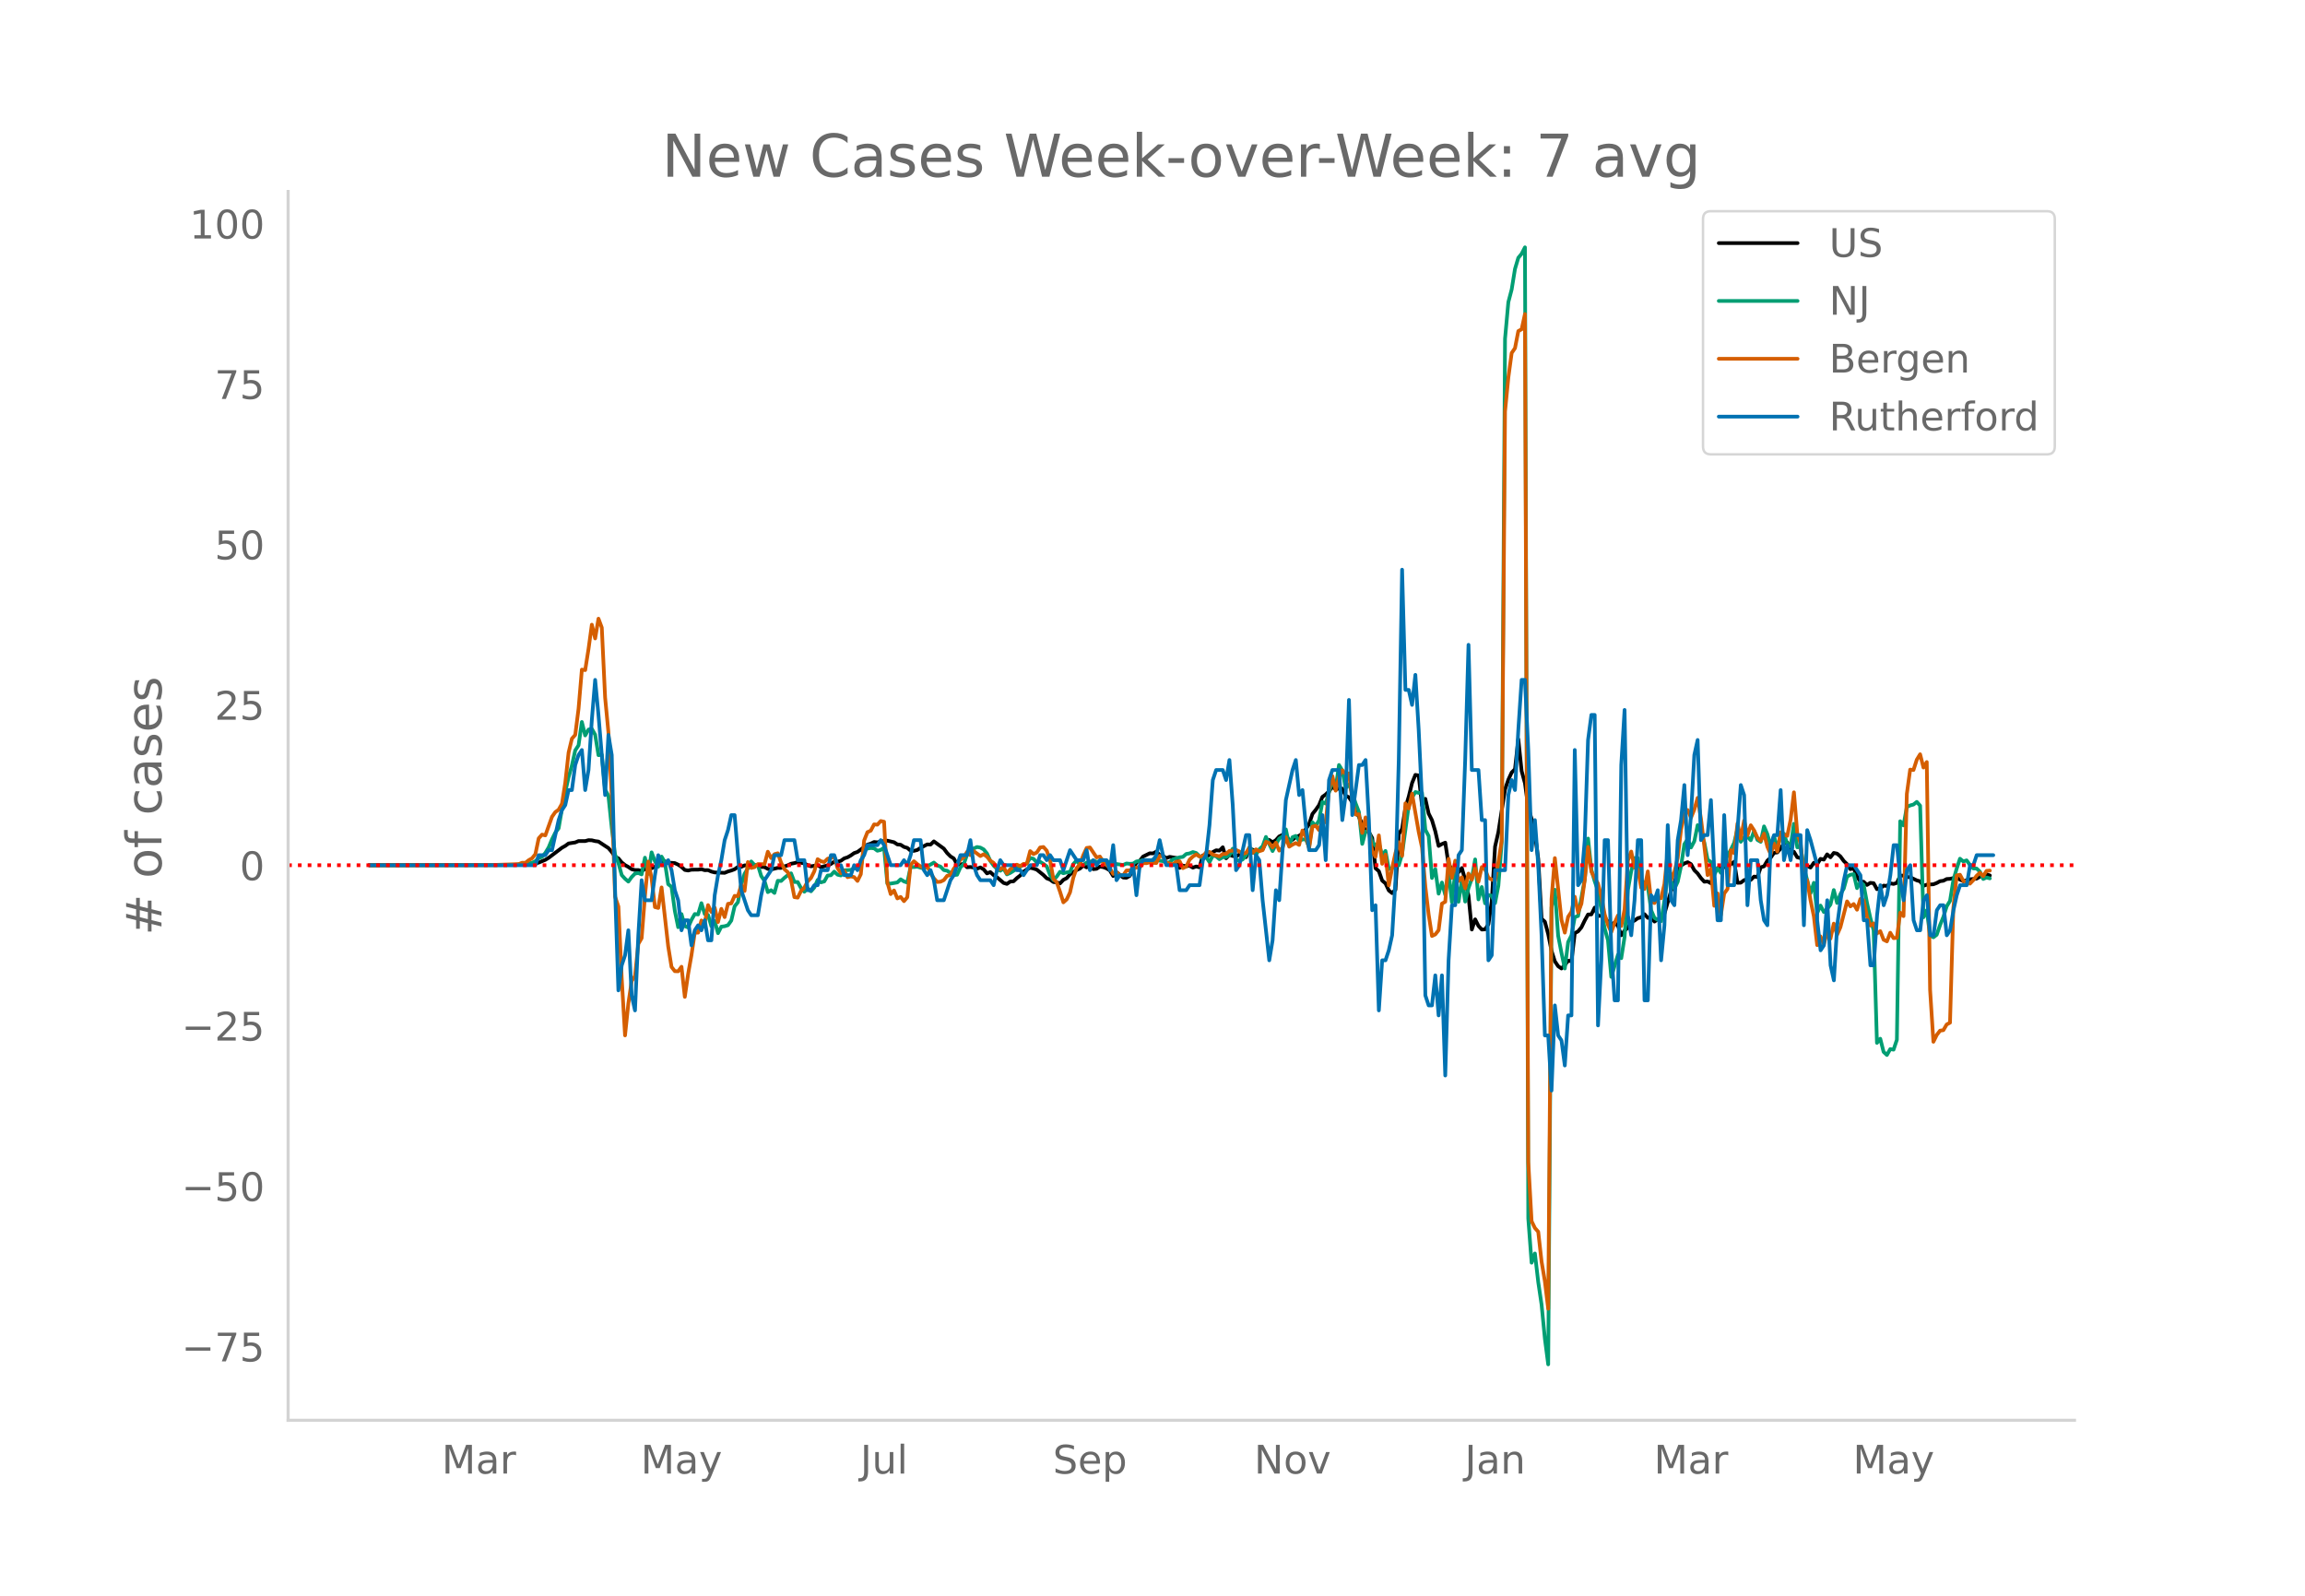 <svg height="864" viewBox="0 0 936 648" width="1248" xmlns="http://www.w3.org/2000/svg" xmlns:xlink="http://www.w3.org/1999/xlink"><defs><style>*{stroke-linecap:butt;stroke-linejoin:round}</style></defs><g id="figure_1"><path d="M0 648h936V0H0z" style="fill:#fff" id="patch_1"/><g id="axes_1"><path d="M117 576.72h725.4V77.76H117z" style="fill:none" id="patch_2"/><path clip-path="url(#p61767ccffe)" d="m149.973 351.329 57.989-.114 6.742-.24 1.349-.1 1.349-.226 1.348-.374 2.697-1.12 1.349-.823 5.394-4.087 1.349-.754 1.348-.987 2.698-.414 1.348-.571 2.697.015 1.349-.372 1.348.059 1.349.326 1.349.18 2.697 1.775 1.348.878 1.349 1.569 1.348 1.974 1.35.632 1.348 1.655 1.348 1.075 1.349.757 1.348.915 1.349.354 1.349-.007 1.348.379 1.349-.769 1.348-.28 1.349-.066 1.348-.595 1.349-.816 1.349-1.059 1.348-.364 1.349.66 1.348-.035 1.349.122 1.348.633 1.349.908 1.349 1.24 1.348.227 1.349-.336 2.697-.017 1.349-.174 1.348.402 1.349-.037 1.348.593 1.349.352 4.046.161 1.348-.557 1.349-.385 1.348-.513 1.349-.97 1.348-.009 1.349-.6 1.349-.032 2.697.137 1.348-.263 1.349.786 1.348.086 1.35.71 1.348.225 2.697-.647 1.348.047 1.349-.627 1.349-.45 1.348-.632 1.349-.264 1.348-.387 2.697.525 1.349.736 1.349.44 2.697-.465 1.348.837 1.349-.42 1.348-.287 1.349-.635 1.349-.915 1.348.007 1.349-.371 1.348-.97 1.349-.44 1.349-.764 1.348-.957 1.349-.464 4.045-2.964 1.349-.407 1.349-.667 1.348.15 1.349-.358 2.697-.331 2.697.638 1.349.893 1.348.137 1.349.866 1.348.398 1.349 1.14 1.348.063 1.35-.341 1.348-.883 2.697-1.39 1.348.068 1.349-1.3 4.046 2.94 1.348 1.807 1.349 1.343 1.348.85 1.349 2.435 1.349.011 1.348-.294 1.349 1.42 1.348-.11 1.349.208 1.348.494 1.349-.524 1.349.798 1.348 1.619 1.349-.526 1.348 1.247 1.349.84 2.697 2.322 1.349.396 1.348-.948 1.349-.126 1.348-1.29 1.349-1.064 1.349-1.544 1.348-.905 1.349-.71 1.348.33 1.349.458 2.697 2.185 1.349 1.34 1.348.52 1.349.994 1.348.139 1.349.392 1.348-1.42 1.35-.69 1.348-1.539 2.697-1.769 1.348-.6 1.349-1.237 1.349.771 1.348-1.011 1.349 1.722 1.348-.137 1.349-.908 1.348.22 1.349.514 1.349.84 1.348 2.264 1.349-1.56 2.697 2.176 1.348.09 1.349-.768 1.349-2.613 1.348-2.879 1.349-.572 1.348-1.768 2.698-1.328 1.348.038 1.349-.72 1.348 1.373 1.349.414 1.348.835 1.349-.497 2.697.442 1.349 4.043 1.348-.922 1.349.201 1.348-.15 1.349.76 1.349-.476 1.348.36 1.349-4.836 1.348.81 1.349-1.186 1.348-.992 1.35-.724 1.348.138 1.348-1.356 1.349 4.474 1.348-1.403 1.349.468 1.349.113 1.348-.694 1.349.312 1.348.751 1.349-3.608 1.348.604 1.349.278 1.349-.091 1.348-.378 1.349-2.802 1.348-.99 1.349.933 1.348-.861 1.349-1.504 1.349-.653 1.348.03 1.349 2.29 1.348-.3 1.349-1.156 1.349-.48 1.348-.97 1.349-1.718 1.348-2.085 1.349-4.093 1.348-1.672 1.349-1.933 1.349-3.324 1.348-.976 1.349-1.32 1.348-1.782 1.349.978 1.348-.29 1.349.036 1.349 2.885 1.348.614 1.349 2.09 1.348 3.549 1.349 2.29 1.348 2.962 1.35 2.602 1.348.655 1.348 2.39 1.349 12.306 1.348 1.167 1.349 3.816 1.349 1.147 1.348 2.865 1.349 1.092 1.348-1.392 1.349-22.622 1.348-2.077 1.349-8.535 1.349-4.559 1.348-5.533 1.349-3.29 1.348.234 1.349 12.176 1.348-2.694 1.349 5.99 1.349 2.678 1.348 4.531 1.349 5.926 1.348-.768 1.349-.57 1.349 8.903 2.697 3.583 1.348-.419 1.349-1.751 1.348 4.826 1.349 6.429 1.349 13.71 1.348-4.13 1.349 2.673 1.348 1.472 1.349-.083 1.348-2.092 1.349-9.259 1.349-22.289 1.348-5.856 2.697-17.363 1.349-3.918 1.348-2.928 1.35-1.346 1.348-12.141 1.348 12.92 1.349 4.938 1.348 10.017 1.349 4.442 1.349 6.063 1.348 10.224 1.349 24.282 1.348 1.197 1.349 5.052 1.348 6.767 1.349 4.27 1.349 1.994 1.348.929 1.349-1.415 1.348-1.76 1.349.242 1.348-11.41 1.349-.744 1.349-1.624 1.348-2.78 1.349-2.44 1.348-.04 1.349-2.765 1.349 3.416 1.348-.1 1.349.665 1.348 1.796 1.349.97 1.348-.588 1.349 1.201 1.349 3.875 1.348-1.878 1.349-1.17 1.348-2.31 1.349-.617 1.348-.971 1.349-.347 1.349-1.26 1.348 1.474 1.349-.052 1.348 1.577 1.349-.939 1.348-.603 1.35-1.689 2.696-9.205 1.349-3.27 1.348-4.53 1.349-2.487 1.349-.897 1.348-.49 1.349.788 1.348 2.454 1.349 1.318 1.348 1.888 1.349 1.47 1.349-.106 1.348.74 1.349-4.6 1.348-1.422 1.349.097 1.348-.642 1.349-1.264 1.349.1 1.348-.984 1.349 8.525 1.348-.045 1.349-1.039 1.349-.335 1.348.231 1.349-1.344 1.348.188 1.349-3.957 1.348-.402 1.349-2.3 1.349-1.203 1.348-1.973 1.349-.161 1.348-1.6 1.349-2.095 1.348-.373 1.349 3.742 1.349.063 1.348 2.243 1.349.325 1.348 2.042 1.349 1.151 1.348.653 1.35-1.942 1.348.547 1.348-2.142 1.349.313 1.348-2.138 1.349 1.197 1.349-1.774 1.348.281 1.349 1.142 1.348 1.838 1.349 1.309 1.348 2.014 1.349-.347 1.349 3.332 1.348 2.063 1.349.078 1.348 1.287 1.349-.846 1.348.136 1.349 2.425 1.349-.293 1.348-1.15 1.349.127 1.348-1.061 1.349.256 1.349-.432 1.348-2.914 1.349-.057 1.348.534 1.349.145 2.697 1.278 1.349.371 1.348 1.829 1.349-.456 2.697-.167 1.348-.516 1.349-.735 1.349-.18 1.348-.698 1.349-.084 1.348-.289 1.349-.055 2.697 1.312 2.697-.772 2.697-.271 1.349-.783 2.697-.983 1.349.472h0" style="fill:none;stroke:#000;stroke-linecap:round;stroke-width:1.5" id="line2d_1"/><path clip-path="url(#p61767ccffe)" d="m149.973 351.328 59.337-.105 4.046-.255 2.697-.637 1.349-.604 1.348-1.244 1.349-.507 1.348-1.635 1.349-2.238 1.349-3.264 1.348-2.728 1.349-1.748 1.348-7.811 1.349-6.907 1.348-6.05 1.349-4.732 1.349-6.152 1.348-2.054 1.349-9.487 1.348 5.469 1.349-2.38 1.348-.298 1.349 2.367 1.349 8.319 1.348-.155 1.349 14.123 1.348 2.54 1.349 12.99 1.348 10.88 1.35 3.356 1.348 4.97 1.348 1.475 1.349 1.161 1.348-1.852 1.349-1.396 1.349-.234 1.348.57 1.349-6.798 1.348 6.592 1.349-8.746 1.348 3.604 1.349 2.23 1.349-4.124 1.348 2.297 1.349 8.909 1.348 1.064 1.349 9.815 1.348 6.592 1.349-5.339 1.349 4.92 1.348.511 1.349-3.06 1.348-2.384 1.349.172 1.349-4.58 1.348 4.4 1.349.402 1.348 4.577 1.349-2.15 1.348 4.953 1.349-2.644 1.349-.176 1.348-.423 1.349-1.882 1.348-5.775 1.349-1.693 1.348-7.132 1.349-4.396 1.349-2.222 1.348-2.782 1.349 1.475 1.348-.03 1.349 4.439 1.348 2.003 1.35 4.572 1.348-.776 1.348 1.107 1.349-4.937 1.348.076 1.349-1.266 1.349-1.077 1.348-.758 1.349 3.516 1.348.02 1.349 2.456 1.348 1.48 1.349-1.362 1.349 1.186 1.348-1.543 1.349-3.071 1.348.984 1.349-.381 1.348-2.393 1.349-.121 1.349-1.476 1.348 1.258 1.349.31 1.348-2.091 2.698-.168 1.348-.679 1.349.117 1.348-.645 1.349-7.627 1.348.176 1.349-.226 1.349.13 1.348.98 1.349-.335 1.348-.93 1.349 14.592 1.348.004 2.698-.461 1.348-1.266 1.349.855 1.348.47 1.349-6.408 1.348.109 1.35-.16 2.696.814 1.349-1.065 1.348-.616 1.349-.8 1.349 1.173 1.348.453 1.349 1.425 1.348.247 1.349.947 1.348.809 1.349-.113 1.349-3 1.348-1.334 1.349-3.796 2.697-2.527 1.348-.612 1.349.239 1.349.737 1.348 1.651 1.349 3.018 1.348 1.902 1.349 1.329 1.349.762 1.348-.871 1.349 2.355 1.348-.6 5.395-3.377 1.348-.47 1.349-2.262 1.348.373 1.349 1.483 1.348-.251 1.349.842 1.349 1.023 1.348 3.511 1.349 2.054 1.348-1.43 1.349-1.952 1.348.59 1.35-.351 1.348-.197 1.348-3.198 1.349-1.458 1.348 1.806 1.349-.033 1.349-.885 1.348-.238 1.349-.65 1.348.57 1.349-.096 1.348-.654 4.046 1.446 4.046.595 1.348-.62 1.349.142 1.349-.08 1.348-.888 1.349-.168 1.348-.415 1.349.05 1.349.47 1.348-.712 1.349-.235 1.348.708 1.349.18 1.348.629 1.349-.201 1.349-1.161 2.697-.83 1.348-.167 1.349-1.182 1.348-.23 1.349-.55 1.349.386 1.348 1.328 1.349.901 1.348-.599 1.349 2.091 1.348-2.657 1.35.281 1.348 1.173 1.348-.825 1.349-.025 1.348-.78 1.349-2.636 1.349 4.237 1.348.754 1.349-.64 1.348-1.673 1.349-3.206 2.697 2.925 1.349-2.17 1.348-1.216 1.349-3.792 2.697 5.737 1.348-2.762 1.349-2.3 1.349-.826 1.348-2.917 1.349 6.374 1.348-3.185 1.349-.536 1.349 2.02 1.348-.558 1.349-.1 1.348 3.126 1.349-9.995 1.348 1.442 1.349-2.255 1.349-7.442 1.348.632 2.697-9.09 1.349 2.884 1.348-9.45 1.349 2.217 1.349 7.14 1.348-1.537 1.349 3.52 1.348 4.22 1.349 3.5 1.348 12.97 1.35-5.034h1.348l1.348 4.124 1.349 1.672 1.348-1.006 1.349 4.958 1.349-1.848 1.348 7.346 1.349-.343 1.348-1.002 1.349-.122 1.348-4.605 2.698-19.734 1.348-3.202 1.349-2.259 1.348.352 1.349-.029 1.348 15.007 1.349 2.54 1.349 17.043 1.348-3.612 1.349 9.974 1.348-4.518 1.349 4.995 1.349-9.466 1.348 12.425 1.349-12.14 1.348 11.993 1.349-8.997 1.348 8.926 1.349-5.507 1.349-3.847 1.348-7.782 1.349 16.243 1.348-5.028 1.349 6.633 1.348-3.356 1.349.239 1.349 3.03 1.348-7.142 1.349-17.621 1.348-204.401 1.349-14.89 1.348-5.133 1.35-8.344 1.348-4.522 1.348-1.626 1.349-2.623 1.348 394.356 1.349 17.957 1.349-3.738 1.348 11.608 1.349 9.12 1.348 13.879 1.349 10.418 1.348-185.526 1.349-7.204 1.349 18.712 1.348 6.944 1.349 6.323 1.348-10.732 1.349-2.707 1.348-7.434 1.349-.453 2.697-14.885 1.349-16.558 1.348 12.669 1.349 4.693 1.349 3.847 2.697 15.275 1.348 4.84 1.349 14.852 2.697-8.96 1.349 1.367 1.348-8.604 1.349-19.1 1.348-7.645 1.349-5.288 1.348-.046 1.349 9.253 1.349.679 1.348 1.554 1.349 9.723 1.348 3.13 1.349.796 1.348.529 1.35-8.495 1.348-9.953 1.348 2.225 1.349 3.06 1.348-2.846 1.349-6.324 1.349-8.951 1.348-2.079 1.349 3.441 1.348-2.54 1.349-6.554 1.348 2.854 1.349 4.166 1.349 6.998 1.348.96 1.349 5.334 1.348-2.958 1.349 2.05 1.348-4.204 1.349-2.888 1.349-2.338 1.348-2.766 1.349-5.657 1.348 5.221 1.349-1.898 1.349-.155 1.348 1.433 1.349-3.759 1.348 3.612 1.349.78 1.348-6.265 1.349 3.155 1.349 4.97 1.348-4.32 1.349 5.385 1.348-5.611 1.349-.591 1.348 4.258 1.349.888 1.349-9.186 1.348 9.542 1.349-.092 1.348 8.26 2.697 10.439 1.35-4.195 1.348 12.32 1.348-3.075 1.349 2.619 1.348-1.216 1.349-1.822 1.349-5.88 1.348 5.243 1.349-3.613 1.348-2.196 1.349-4.899 1.348-.737 1.349-.26 1.349 5.687 1.348-2.473 1.349 1.148 1.348 7.271 1.349 6.127 1.348 5.1 1.349 45.658 1.349-1.677 1.348 5.348 1.349 1.249 1.348-2.39 1.349.231 1.349-4.018 1.348-88.742 1.349 1.697 1.348-7.468 1.349-.65 1.348-.364 1.349-1.069 1.349 1.521 1.348 45.34 1.349-2.838 1.348 10.314 1.349.645 1.348-1.03 1.349-3.92 1.349-3.306 1.348-4.304 1.349-2.208 1.348-8.386 1.349-4.685 1.348-4.077 1.35 1.106 1.348-.427 1.348 1.852 1.349 1.425 1.348.029 1.349 1.257 1.349 2.997 1.348-.608 1.349.365h0" style="fill:none;stroke:#009e73;stroke-linecap:round;stroke-width:1.5" id="line2d_2"/><path clip-path="url(#p61767ccffe)" d="m149.973 351.328 49.897-.08 10.789-.36 1.348-.558 1.349.04 1.348-1.078 1.349-.759 1.349-1.677 1.348-6.428 1.349-1.518 1.348.32 2.698-7.547 1.348-1.916 1.349-.959 1.348-2.435 1.349-8.505 1.348-12.258 1.349-5.67 1.349-1.518 1.348-10.62 1.349-15.892 1.348.2 1.349-8.545 1.348-9.903 1.349 5.59 1.349-8.025 1.348 3.633 1.349 28.39 1.348 14.134 1.349 25.954 1.348 40.767 1.35 4.033 1.348 29.108 1.348 23.199 1.349-12.977 1.348-9.104 1.349-2.036 1.349-13.017 1.348-2.356 1.349-17.21 1.348-13.894 1.349 6.907 1.348 11.58 1.349.36 1.349-8.346 2.697 23.957 1.348 8.345 1.349 1.717 1.348.04 1.349-1.837 1.349 12.219 1.348-9.304 1.349-7.626 1.348-9.144h1.349l1.349-4.951 1.348 1.038 1.349-7.267 1.348 2.795 1.349-1.757 1.348 5.83 1.349-5.35 1.349 3.353 1.348-5.39 1.349-.2 1.348-3.034 1.349.12 1.348-4.592 1.349 2.475 1.349-11.739 1.348 2.396 1.349-.32 1.348-1.237 2.697.04 1.35-5.071 1.348 2.595 1.348-1.597 1.349-.36 1.348 3.834 1.349 2.635 1.349 1.198 1.348 3.234 1.349 6.908 1.348.2 1.349-2.716 1.348-1.357 1.349-2.516 1.349-1.397 1.348-2.715 1.349-4.912 1.348.839 1.349.32 1.348-1.358 1.349-.32 1.349-.559 1.348 4.712 1.349 2.036 1.348-.998 1.349 2.635 1.349-.319 1.348.28 1.349 1.557 1.348-2.715 1.349-13.696 1.348-3.394 1.349-.599 1.349-2.555 1.348.12 1.349-1.478 1.348.28 1.349 24.676 1.348 4.711 1.349-1.477 1.349 3.234 1.348-.599 1.349 1.717 1.348-1.597 1.349-13.137 1.348-1.477 1.35 1.158 1.348.918 1.348.759 1.349-.879 1.348 2.955 1.349 1.997 1.349 1.517 1.348-.12 1.349-.639 1.348-1.757 1.349-.28 1.348-2.634 1.349-1.518 1.349-2.116 1.348-.958 1.349-2.236 1.348 1.357 1.349-1.637 2.697 1.997 1.349-.719 1.348.998 1.349 1.597 1.348.919 1.349 1.876 1.349.64 1.348-.88 1.349 2.636 1.348-1.717 2.697-1.837 1.349.56 1.349-.879 1.348-.08 1.349-5.11 1.348 1.197 1.349-.639 1.348-2.036 1.349-.2 1.349 1.518 1.348 3.913 1.349 7.586 1.348 1.318 1.349 3.873 1.348 4.272 1.35-1.198 1.348-2.835 1.348-6.029 1.349-3.833 1.348-1.597 1.349-3.674 1.349-2.914 1.348-.2 2.697 4.033 1.349-.36 1.348 2.196 2.698 2.516 1.348 2.356 1.349-.64 1.348 1.039 1.349.2 1.348-1.997 1.349-.08 2.697-1.158 1.349.04 1.348-1.836 1.349.08 1.349-.36 1.348.24 1.349.04 1.348-2.955 1.349.32 1.348 2.555 1.349.24 1.349.399 1.348-1.118 1.349-.16 1.348 2.795 1.349-.639 1.348-2.795 1.349-1.278 1.349-.838 1.348.838 1.349-.12 1.348-1.557 1.349-.2 1.348 1.079 2.698.758 1.348-.998 1.349-.04 1.348-1.198 1.349-.12 1.349-.279 1.348.639 1.349.918 1.348-.359 1.349-2.036 1.348 2.036 1.349-1.437 1.349.758 1.348-.439 1.349-3.394 1.348.52 1.349 1.796 1.348-1.957 1.349 3.235 1.349-1.158 1.348-4.313 1.349 3.873 1.348-.838 1.349-.639 1.349.759 1.348-5.87 1.349 2.516 1.348 4.671 1.349-8.744 1.348-.36 1.349 1.797 1.349-3.913 1.348.72 1.349-13.377 1.348-5.39 1.349 5.91 1.348-5.67 1.349-2.596 1.349 1.437 1.348-.2 1.349 10.741 1.348 5.99 1.349-.12 1.348 7.586 1.35-6.308 1.348 5.79 1.348 7.825 1.349 2.396 1.348-8.704 1.349 11.54 1.349-3.754 1.348 12.537 1.349-6.987 1.348-6.19 1.349-4.391 1.348 5.59 1.349-21.362 1.349 2.116 1.348-6.07 2.697 15.533 1.349 6.389 1.348 15.812 1.349 11.38 1.349 8.704 1.348-.64 1.349-1.716 1.348-10.78 1.349-.76 1.349-17.448 1.348 7.746 1.349-6.988 1.348 8.266 1.349-1.518 1.348 4.472 1.349-5.989 1.349 2.516 1.348-4.912 1.349 5.71 1.348-5.95 1.349.999 1.348 3.394 1.349.679 1.349.479 1.348-7.587 1.349-8.704 1.348-174.25 1.349-13.815 1.348-9.942 1.35-1.956 1.348-6.948 1.348-.719 1.349-6.189 1.348 344.266 1.349 24.117 1.349 2.755 1.348 1.518 1.349 12.098 1.348 7.986 1.349 11.18 1.348-166.344 1.349-16.65 2.697 25.115 1.349 5.151 1.348-6.428 1.349-2.037 1.348-6.109 1.349 6.389 1.349-3.554 1.348-9.663 1.349-13.416 1.348 10.062 1.349 2.596 1.349 2.196 1.348 5.15 1.349 7.387 1.348 4.273 1.349 2.955 1.348-3.794 1.349-2.994 1.349 4.312 1.348-6.748 1.349-19.885 1.348-3.633 1.349 6.508 1.348.839 1.349 7.347 1.349.519 1.348-7.147 1.349 12.178 1.348.679 1.349-2.157 1.348.2 1.35-5.79 1.348-13.096 1.348 11.46 1.349-3.195 1.348-5.75 1.349-11.5 1.349-6.028 1.348-1.917 1.349 3.114 1.348-3.314 1.349-4.751 1.348 8.465 1.349 10.98 1.349 11.939 1.348-2.556 1.349 15.014 1.348-5.031 1.349 8.784 1.348-8.744 1.349-1.837 1.349-15.812 1.348 1.278 1.349-12.059 1.348 6.11 1.349-7.308 1.349 6.07 1.348-4.153 1.349 2.076 1.348 2.955 1.349 1.318 1.348-2.955 1.349 5.31 1.349 3.075 1.348-4.352 1.349 3.234 1.348-7.826 1.349.998 1.348.48 1.349-6.589 1.349-11.1 1.348 16.61 1.349 4.113 1.348 13.616 1.349 1.437 1.348 8.106 1.35 6.468 1.348 11.7 1.348-3.554 1.349 3.154 1.348-4.832 1.349 2.596 1.349-6.11 1.348 4.553 1.349-3.115 2.697-10.461 1.348 2.036 1.349-.958 1.349 2.316 1.348-4.352 1.349.519 1.348 6.668 1.349 3.593 1.348-.878 1.349 4.073 1.349-.919 1.348 3.474 1.349.679 1.348-3.514 1.349 2.196 1.349-.12 1.348-10.221 1.349 1.397 1.348-49.631 1.349-9.863 1.348.16 1.349-4.193 1.349-2.196 1.348 5.39 1.349-2.235 1.348 92.515 1.349 21.082 1.348-2.755 1.349-1.757 1.349-.2 1.348-2.315 1.349-.719 1.348-46.477 1.349-13.336 1.348-.28 1.35 2.516 1.348.32 1.348.798 1.349-1.398 1.348-1.797 1.349-1.237 1.349 1.357 1.348-2.116 1.349-.12h0" style="fill:none;stroke:#d55e00;stroke-linecap:round;stroke-width:1.5" id="line2d_3"/><path clip-path="url(#p61767ccffe)" d="M149.973 351.328h67.429l1.348-4.067h2.697l1.349-2.034h1.349l2.697-12.202 1.348-4.067 1.349-2.034 1.348-6.1h1.349l1.349-10.169 1.348-4.067 1.349-2.034 1.348 16.27 1.349-8.135 1.348-20.336 1.349-16.27 1.349 14.236 2.697 32.538 1.348-24.404 1.349 8.135 1.348 54.908 1.35 40.673 1.348-10.168 1.348-4.067 1.349-10.169 1.348 26.438 1.349 6.1 1.349-30.504 1.348-22.37 1.349 8.135h2.697l1.348-10.169 1.349-8.134 1.349 4.067h1.348l1.349-2.034 1.348 4.068 1.349 8.134 1.348 4.068 1.349 12.201 1.349-4.067h1.348l1.349 10.168 1.348-6.1 1.349-2.034 1.349 2.033 1.348-4.067 1.349 8.135h1.348l1.349-18.303 1.348-8.135 1.349-6.1 1.349-8.135 1.348-4.067 1.349-6.101h1.348l1.349 16.269 1.348 14.235 2.698 8.135 1.348 2.033h2.697l1.349-8.134 1.348-6.101 2.698-4.067 1.348-6.101h2.697l1.349-6.101h4.046l1.348 8.134h2.697l1.349 12.202h1.349l1.348-2.033h1.349l1.348-6.101h2.697l1.349-6.101h1.349l1.348 4.067h1.349l1.348 4.067h2.698l1.348-4.067 1.349 2.034 1.348-4.068 1.349-2.033 1.348-4.067h4.046l1.349-2.034 1.348 2.034 2.697 8.134h4.046l1.349-2.034 1.348 2.034 1.349-4.067 1.348-6.101h2.698l1.348 12.202 1.349 2.033 1.348-2.033 1.349 4.067 1.349 8.135h2.697l2.697-8.135 1.348-2.034 2.698-8.134h2.697l1.348-6.101 1.349 10.168 1.348 4.067 1.349 2.034h4.046l1.348 2.034 1.349-6.101 1.349-4.068 1.348 2.034h4.046l1.348 2.034h1.349l1.349 2.033 2.697-4.067h2.697l1.348-4.067h1.349l1.349 2.033 1.348-2.033 1.349 2.033h2.697l1.348 4.068 2.698-8.135 2.697 4.067h2.697l1.349-4.067 1.348 8.135 1.349-4.068 1.348 2.034 1.349-2.034h2.697l1.349 4.068 1.348-10.168 1.349 14.235 1.348-2.034h4.046l1.349-4.067 1.348 12.202 1.349-12.202 1.348-2.034h4.046l1.349-2.033 1.348-6.101 1.349 6.1 1.348 4.068h4.046l1.349 10.168h2.697l1.348-2.033h4.046l1.349-10.169 1.348-2.033 1.349-12.202 1.348-18.303 1.35-4.067h2.696l1.349 4.067 1.348-8.134 1.349 18.302 1.349 26.438 1.348-2.034 2.697-12.202h1.349l1.348 22.37 1.349-14.235 1.349 2.033 1.348 16.27 2.697 24.403 1.349-8.134 1.348-20.337 1.349 4.068 2.697-40.673 2.697-12.202 1.349-4.067 1.349 14.235 1.348-2.034 1.349 14.236 1.348 10.168h2.697l1.349-2.033 1.349-12.202 1.348 18.302 1.349-32.538 1.348-4.067h2.697l1.349 20.336 1.349-10.168 1.348-38.639 1.349 46.774 2.697-20.337h1.348l1.35-2.033 1.348 24.403 1.348 36.606 1.349-2.034 1.348 42.707 1.349-20.337h1.349l1.348-4.067 1.349-6.101 1.348-22.37 1.349-48.807 1.348-77.279 1.349 48.808h1.349l1.348 6.1 1.349-12.201 1.348 22.37 1.349 28.47 1.348 79.313 1.349 4.067h1.349l1.348-12.202 1.349 16.27 1.348-16.27 1.349 40.673 1.349-46.774 1.348-22.37h1.349l1.348-20.336 1.349-2.034 1.348-36.605 1.349-46.774 1.349 50.84h2.697l1.348 20.337h1.349l1.348 56.942 1.349-2.033 1.349-34.572h4.045l1.349-30.505 1.348-6.1 1.35 4.066 1.348-24.403 1.348-20.337h1.349l1.348 28.471 1.349 40.673 1.349-12.202 1.348 18.303 1.349 28.471 1.348 40.673h1.349l1.348 22.37 1.349-34.572 1.349 12.202 1.348 2.033 1.349 10.169 1.348-20.337h1.349l1.348-107.783 1.349 54.909 1.349-2.034 1.348-16.27 1.349-40.672 1.348-10.168h1.349l1.349 126.086 1.348-26.438 1.349-48.807h1.348l1.349 44.74 1.348 20.336h1.349l1.349-95.58 1.348-22.37 1.349 83.378 1.348 8.135 1.349-14.235 1.348-24.404h1.349l1.349 65.076h1.348l1.349-42.706 1.348 2.034 1.349-4.068 1.348 28.471 1.35-14.235 1.348-40.673 1.348 30.505 1.349 2.033 1.348-26.437 1.349-8.135 1.349-14.235 1.348 28.47 1.349-16.268 1.348-24.404 1.349-6.1 1.348 40.672 1.349-2.034h1.349l1.348-14.235 1.349 28.47 1.348 20.337h1.349l1.348-42.706 1.349 28.47h2.697l1.349-22.37 1.348-18.302 1.349 4.067 1.349 44.74 1.348-18.303h2.697l1.349 16.27 1.348 8.134 1.349 2.034 1.349-32.538 1.348-4.068h1.349l1.348-18.303 1.349 28.471 1.348-6.1 1.349 6.1 1.349-10.168h2.697l1.348 36.606 1.349-38.64 1.348 4.068 2.698 10.168v22.37L739.3 385.9l1.349-2.034 1.348-18.302L743.347 392l1.349 6.1 1.348-22.37 1.349-10.167 1.348-8.135 1.349-6.1h2.697l2.697 4.066 1.349 18.303h1.348l1.349 18.303h1.348l1.349-20.337 1.349-12.201 1.348 8.134 1.349-4.067 1.348-8.135 1.349-12.201h1.349l1.348 14.235 1.349 8.135 1.348-12.202 1.349-2.034 1.348 22.37 1.349 4.067h1.349l1.348-12.201 1.349-2.034 1.348 16.269h1.349l1.348-10.168 1.349-2.034h1.349l1.348 12.202 1.349-2.034 1.348-8.134 1.349-6.101 1.348-4.067h2.698l1.348-8.135h1.349l1.348-4.067h6.743" style="fill:none;stroke:#0072b2;stroke-linecap:round;stroke-width:1.5" id="line2d_4"/><path clip-path="url(#p61767ccffe)" d="M117 351.328h725.4" style="fill:none;stroke:red;stroke-dasharray:1.5,2.475;stroke-dashoffset:0;stroke-width:1.5" id="line2d_5"/><path d="M117 576.72V77.76" style="fill:none;stroke:#d3d3d3;stroke-linecap:square;stroke-linejoin:miter;stroke-width:1.25" id="patch_3"/><path d="M117 576.72h725.4" style="fill:none;stroke:#d3d3d3;stroke-linecap:square;stroke-linejoin:miter;stroke-width:1.25" id="patch_4"/><g id="matplotlib.axis_1"><g id="xtick_1"><g style="fill:#696969" transform="matrix(.16 0 0 -.16 179.382 598.378)" id="text_1"><defs><path d="M9.813 72.906h14.703l18.593-49.61 18.703 49.61h14.704V0H66.89v64.016l-18.797-50h-9.907l-18.796 50V0H9.813z" id="DejaVuSans-77"/><path d="M34.281 27.484q-10.89 0-15.093-2.484-4.204-2.484-4.204-8.5 0-4.781 3.157-7.594 3.156-2.797 8.562-2.797 7.485 0 12 5.297 4.516 5.297 4.516 14.078v2zm17.922 3.72V0H43.22v8.297Q40.14 3.328 35.547.953q-4.594-2.375-11.234-2.375-8.391 0-13.36 4.719Q6 8.016 6 15.922q0 9.219 6.172 13.906 6.187 4.688 18.437 4.688h12.61v.89q0 6.203-4.078 9.594-4.078 3.39-11.453 3.39-4.688 0-9.141-1.124-4.438-1.125-8.531-3.375v8.312q4.921 1.906 9.562 2.844 4.64.953 9.031.953 11.875 0 17.735-6.156 5.86-6.14 5.86-18.64z" id="DejaVuSans-97"/><path d="M41.11 46.297q-1.516.875-3.297 1.281Q36.03 48 33.89 48q-7.625 0-11.703-4.953-4.079-4.953-4.079-14.234V0H9.08v54.688h9.03v-8.5q2.844 4.984 7.375 7.39Q30.031 56 36.531 56q.922 0 2.047-.125 1.125-.11 2.484-.36z" id="DejaVuSans-114"/></defs><use xlink:href="#DejaVuSans-77"/><use x="86.279" xlink:href="#DejaVuSans-97"/><use x="147.559" xlink:href="#DejaVuSans-114"/></g></g><g id="xtick_2"><g style="fill:#696969" transform="matrix(.16 0 0 -.16 260.199 598.378)" id="text_2"><defs><path d="M32.172-5.078q-3.797-9.766-7.422-12.735-3.61-2.984-9.656-2.984H7.906v7.516h5.282q3.703 0 5.75 1.765Q21-9.766 23.483-3.219l1.61 4.094-22.11 53.813H12.5l17.094-42.766 17.093 42.766h9.516z" id="DejaVuSans-121"/></defs><use xlink:href="#DejaVuSans-77"/><use x="86.279" xlink:href="#DejaVuSans-97"/><use x="147.559" xlink:href="#DejaVuSans-121"/></g></g><g id="xtick_3"><g style="fill:#696969" transform="matrix(.16 0 0 -.16 349.35 598.378)" id="text_3"><defs><path d="M9.813 72.906h9.859V5.078q0-13.187-5-19.14-5-5.954-16.094-5.954h-3.75v8.297h3.078q6.531 0 9.219 3.672Q9.813-4.39 9.813 5.078z" id="DejaVuSans-74"/><path d="M8.5 21.578v33.11h8.984V21.922q0-7.766 3.016-11.656 3.031-3.875 9.094-3.875 7.265 0 11.484 4.64 4.234 4.64 4.234 12.656v31h8.985V0h-8.984v8.406Q42.047 3.422 37.718 1q-4.313-2.422-10.032-2.422-9.421 0-14.312 5.86Q8.5 10.296 8.5 21.578zM31.11 56z" id="DejaVuSans-117"/><path d="M9.422 75.984h8.984V0H9.422z" id="DejaVuSans-108"/></defs><use xlink:href="#DejaVuSans-74"/><use x="29.492" xlink:href="#DejaVuSans-117"/><use x="92.871" xlink:href="#DejaVuSans-108"/></g></g><g id="xtick_4"><g style="fill:#696969" transform="matrix(.16 0 0 -.16 427.534 598.378)" id="text_4"><defs><path d="M53.516 70.516V60.89q-5.61 2.687-10.594 4-4.984 1.328-9.625 1.328-8.047 0-12.422-3.125t-4.375-8.89q0-4.845 2.906-7.313 2.907-2.453 11.016-3.97l5.953-1.218q11.031-2.11 16.281-7.406 5.25-5.297 5.25-14.172 0-10.61-7.11-16.078-7.093-5.469-20.812-5.469-5.172 0-11.015 1.172Q13.14.922 6.89 3.219v10.156q6-3.36 11.765-5.078 5.766-1.703 11.328-1.703 8.438 0 13.032 3.312 4.593 3.328 4.593 9.485 0 5.359-3.297 8.39-3.296 3.032-10.812 4.547L27.484 33.5q-11.03 2.188-15.968 6.875-4.922 4.688-4.922 13.047 0 9.672 6.812 15.234 6.813 5.563 18.766 5.563 5.14 0 10.453-.938 5.328-.922 10.89-2.765z" id="DejaVuSans-83"/><path d="M56.203 29.594v-4.39H14.891q.593-9.282 5.593-14.142 5-4.859 13.938-4.859 5.172 0 10.031 1.266 4.86 1.265 9.656 3.812v-8.5Q49.266.734 44.187-.344 39.11-1.422 33.892-1.422q-13.094 0-20.735 7.61-7.64 7.625-7.64 20.625 0 13.421 7.25 21.296Q20.016 56 32.328 56q11.031 0 17.453-7.11 6.422-7.093 6.422-19.296zm-8.984 2.64q-.094 7.36-4.125 11.75-4.032 4.407-10.672 4.407-7.516 0-12.031-4.25-4.516-4.25-5.203-11.97z" id="DejaVuSans-101"/><path d="M18.11 8.203v-29H9.077v75.484h9.031v-8.296q2.844 4.875 7.157 7.234Q29.594 56 35.594 56q9.968 0 16.187-7.906 6.235-7.907 6.235-20.797T51.78 6.484q-6.218-7.906-16.187-7.906-6 0-10.328 2.375-4.313 2.375-7.157 7.25zm30.578 19.094q0 9.906-4.079 15.547-4.078 5.64-11.203 5.64-7.14 0-11.218-5.64-4.079-5.64-4.079-15.547 0-9.906 4.078-15.547 4.079-5.64 11.22-5.64 7.124 0 11.202 5.64t4.078 15.547z" id="DejaVuSans-112"/></defs><use xlink:href="#DejaVuSans-83"/><use x="63.477" xlink:href="#DejaVuSans-101"/><use x="125" xlink:href="#DejaVuSans-112"/></g></g><g id="xtick_5"><g style="fill:#696969" transform="matrix(.16 0 0 -.16 509.262 598.378)" id="text_5"><defs><path d="M9.813 72.906h13.28l32.329-60.984v60.984h9.562V0h-13.28L19.39 60.984V0H9.813z" id="DejaVuSans-78"/><path d="M30.61 48.39q-7.22 0-11.422-5.64-4.204-5.64-4.204-15.453 0-9.813 4.172-15.453 4.188-5.64 11.453-5.64 7.188 0 11.375 5.655 4.203 5.672 4.203 15.438 0 9.719-4.203 15.406-4.187 5.688-11.375 5.688zm0 7.61q11.718 0 18.406-7.625 6.703-7.61 6.703-21.078 0-13.422-6.703-21.078-6.688-7.64-18.407-7.64-11.765 0-18.437 7.64-6.656 7.656-6.656 21.078 0 13.469 6.656 21.078Q18.844 56 30.609 56z" id="DejaVuSans-111"/><path d="M2.984 54.688H12.5L29.594 8.797l17.093 45.89h9.516L35.687 0H23.485z" id="DejaVuSans-118"/></defs><use xlink:href="#DejaVuSans-78"/><use x="74.805" xlink:href="#DejaVuSans-111"/><use x="135.986" xlink:href="#DejaVuSans-118"/></g></g><g id="xtick_6"><g style="fill:#696969" transform="matrix(.16 0 0 -.16 594.808 598.378)" id="text_6"><defs><path d="M54.89 33.016V0h-8.984v32.719q0 7.765-3.031 11.61-3.031 3.858-9.078 3.858-7.281 0-11.484-4.64-4.204-4.625-4.204-12.64V0H9.08v54.688h9.03v-8.5q3.235 4.937 7.594 7.374Q30.078 56 35.797 56q9.422 0 14.25-5.828 4.844-5.828 4.844-17.156z" id="DejaVuSans-110"/></defs><use xlink:href="#DejaVuSans-74"/><use x="29.492" xlink:href="#DejaVuSans-97"/><use x="90.771" xlink:href="#DejaVuSans-110"/></g></g><g id="xtick_7"><g style="fill:#696969" transform="matrix(.16 0 0 -.16 671.613 598.378)" id="text_7"><use xlink:href="#DejaVuSans-77"/><use x="86.279" xlink:href="#DejaVuSans-97"/><use x="147.559" xlink:href="#DejaVuSans-114"/></g></g><g id="xtick_8"><g style="fill:#696969" transform="matrix(.16 0 0 -.16 752.43 598.378)" id="text_8"><use xlink:href="#DejaVuSans-77"/><use x="86.279" xlink:href="#DejaVuSans-97"/><use x="147.559" xlink:href="#DejaVuSans-121"/></g></g></g><g id="matplotlib.axis_2"><g id="ytick_1"><g style="fill:#696969" transform="matrix(.16 0 0 -.16 73.733 552.82)" id="text_9"><defs><path d="M10.594 35.5h62.593v-8.297H10.594z" id="DejaVuSans-8722"/><path d="M8.203 72.906h46.875v-4.203L28.61 0H18.312L43.22 64.594H8.203z" id="DejaVuSans-55"/><path d="M10.797 72.906h38.719v-8.312H19.828v-17.86q2.14.735 4.281 1.094 2.157.36 4.313.36 12.203 0 19.328-6.688 7.14-6.688 7.14-18.11 0-11.765-7.328-18.296-7.328-6.516-20.656-6.516-4.593 0-9.36.781-4.75.782-9.827 2.344v9.922q4.39-2.39 9.078-3.563 4.687-1.171 9.906-1.171 8.453 0 13.375 4.437 4.938 4.438 4.938 12.063 0 7.609-4.938 12.047-4.922 4.453-13.375 4.453-3.953 0-7.89-.875-3.922-.875-8.016-2.735z" id="DejaVuSans-53"/></defs><use xlink:href="#DejaVuSans-8722"/><use x="83.789" xlink:href="#DejaVuSans-55"/><use x="147.412" xlink:href="#DejaVuSans-53"/></g></g><g id="ytick_2"><g style="fill:#696969" transform="matrix(.16 0 0 -.16 73.733 487.683)" id="text_10"><defs><path d="M31.781 66.406q-7.61 0-11.453-7.5Q16.5 51.422 16.5 36.375q0-14.984 3.828-22.484 3.844-7.5 11.453-7.5 7.672 0 11.5 7.5 3.844 7.5 3.844 22.484 0 15.047-3.844 22.531-3.828 7.5-11.5 7.5zm0 7.813q12.266 0 18.735-9.703 6.468-9.688 6.468-28.141 0-18.406-6.468-28.11-6.47-9.687-18.735-9.687-12.25 0-18.718 9.688-6.47 9.703-6.47 28.109 0 18.453 6.47 28.14Q19.53 74.22 31.78 74.22z" id="DejaVuSans-48"/></defs><use xlink:href="#DejaVuSans-8722"/><use x="83.789" xlink:href="#DejaVuSans-53"/><use x="147.412" xlink:href="#DejaVuSans-48"/></g></g><g id="ytick_3"><g style="fill:#696969" transform="matrix(.16 0 0 -.16 73.733 422.545)" id="text_11"><defs><path d="M19.188 8.297h34.421V0H7.33v8.297q5.609 5.812 15.296 15.594 9.703 9.797 12.188 12.64 4.734 5.313 6.609 9 1.89 3.688 1.89 7.25 0 5.813-4.078 9.469-4.078 3.672-10.625 3.672-4.64 0-9.797-1.61-5.14-1.609-11-4.89v9.969Q13.767 71.78 18.938 73q5.188 1.219 9.485 1.219 11.328 0 18.062-5.672 6.735-5.656 6.735-15.125 0-4.5-1.688-8.531-1.672-4.016-6.125-9.485-1.218-1.422-7.765-8.187-6.532-6.766-18.453-18.922z" id="DejaVuSans-50"/></defs><use xlink:href="#DejaVuSans-8722"/><use x="83.789" xlink:href="#DejaVuSans-50"/><use x="147.412" xlink:href="#DejaVuSans-53"/></g></g><g id="ytick_4"><use xlink:href="#DejaVuSans-48" style="fill:#696969" transform="matrix(.16 0 0 -.16 97.32 357.407)" id="text_12"/></g><g id="ytick_5"><g style="fill:#696969" transform="matrix(.16 0 0 -.16 87.14 292.269)" id="text_13"><use xlink:href="#DejaVuSans-50"/><use x="63.623" xlink:href="#DejaVuSans-53"/></g></g><g id="ytick_6"><g style="fill:#696969" transform="matrix(.16 0 0 -.16 87.14 227.13)" id="text_14"><use xlink:href="#DejaVuSans-53"/><use x="63.623" xlink:href="#DejaVuSans-48"/></g></g><g id="ytick_7"><g style="fill:#696969" transform="matrix(.16 0 0 -.16 87.14 161.993)" id="text_15"><use xlink:href="#DejaVuSans-55"/><use x="63.623" xlink:href="#DejaVuSans-53"/></g></g><g id="ytick_8"><g style="fill:#696969" transform="matrix(.16 0 0 -.16 76.96 96.855)" id="text_16"><defs><path d="M12.406 8.297h16.11v55.625l-17.532-3.516v8.985l17.438 3.515h9.86V8.296H54.39V0H12.406z" id="DejaVuSans-49"/></defs><use xlink:href="#DejaVuSans-49"/><use x="63.623" xlink:href="#DejaVuSans-48"/><use x="127.246" xlink:href="#DejaVuSans-48"/></g></g><g style="fill:#696969" transform="matrix(0 -.2 -.2 0 65.573 379.813)" id="text_17"><defs><path d="M51.125 44H36.922l-4.11-16.313h14.313zm-7.328 27.781-5.078-20.265h14.265L58.11 71.78h7.813L60.89 51.516h15.234V44h-17.14l-4-16.313h15.53V20.22H53.079L48 0h-7.813l5.032 20.219H30.906L25.875 0h-7.86l5.079 20.219H7.719v7.468h17.187L29 44H13.281v7.516h17.625l4.985 20.265z" id="DejaVuSans-35"/><path d="M37.11 75.984V68.5h-8.594q-4.828 0-6.72-1.953-1.874-1.953-1.874-7.031v-4.828h14.797v-6.985H19.922V0H10.89v47.703H2.297v6.984h8.594V58.5q0 9.125 4.25 13.297 4.25 4.187 13.468 4.187z" id="DejaVuSans-102"/><path d="M48.781 52.594v-8.407q-3.812 2.11-7.64 3.157-3.828 1.047-7.735 1.047-8.75 0-13.593-5.547-4.829-5.532-4.829-15.547 0-10.016 4.829-15.563 4.843-5.53 13.593-5.53 3.907 0 7.735 1.046 3.828 1.047 7.64 3.156V2.094Q45.016.344 40.984-.531q-4.015-.89-8.562-.89-12.36 0-19.64 7.765-7.266 7.765-7.266 20.953 0 13.375 7.343 21.031Q20.22 56 33.016 56q4.14 0 8.093-.86 3.953-.843 7.672-2.546z" id="DejaVuSans-99"/><path d="M44.281 53.078v-8.5q-3.797 1.953-7.906 2.922-4.094.984-8.5.984-6.688 0-10.031-2.047-3.344-2.046-3.344-6.156 0-3.125 2.39-4.906 2.391-1.781 9.626-3.39l3.078-.688q9.562-2.047 13.593-5.781 4.032-3.735 4.032-10.422 0-7.625-6.032-12.078-6.03-4.438-16.578-4.438-4.39 0-9.156.86Q10.688.296 5.422 2v9.281q4.984-2.594 9.812-3.89 4.829-1.282 9.579-1.282 6.343 0 9.75 2.172 3.421 2.172 3.421 6.125 0 3.656-2.468 5.61-2.453 1.953-10.813 3.765l-3.125.735q-8.344 1.75-12.062 5.39-3.704 3.64-3.704 9.985 0 7.718 5.47 11.906Q16.75 56 26.811 56q4.97 0 9.36-.734 4.406-.72 8.11-2.188z" id="DejaVuSans-115"/></defs><use xlink:href="#DejaVuSans-35"/><use x="83.789" xlink:href="#DejaVuSans-32"/><use x="115.576" xlink:href="#DejaVuSans-111"/><use x="176.758" xlink:href="#DejaVuSans-102"/><use x="211.963" xlink:href="#DejaVuSans-32"/><use x="243.75" xlink:href="#DejaVuSans-99"/><use x="298.73" xlink:href="#DejaVuSans-97"/><use x="360.01" xlink:href="#DejaVuSans-115"/><use x="412.109" xlink:href="#DejaVuSans-101"/><use x="473.633" xlink:href="#DejaVuSans-115"/></g></g><g style="fill:#696969" transform="matrix(.24 0 0 -.24 268.746 71.76)" id="text_18"><defs><path d="M4.203 54.688h8.985l11.234-42.672 11.172 42.672h10.593l11.235-42.672 11.187 42.672h8.985L63.28 0H52.688L40.922 44.828 29.109 0H18.5z" id="DejaVuSans-119"/><path d="M64.406 67.281v-10.39q-4.984 4.64-10.625 6.922-5.64 2.296-11.984 2.296-12.5 0-19.14-7.64-6.641-7.64-6.641-22.094 0-14.406 6.64-22.047 6.64-7.64 19.14-7.64 6.345 0 11.985 2.296 5.64 2.297 10.625 6.938V5.609Q59.234 2.094 53.437.33q-5.78-1.75-12.218-1.75-16.563 0-26.094 10.124-9.516 10.14-9.516 27.672 0 17.578 9.516 27.703 9.531 10.14 26.094 10.14 6.531 0 12.312-1.734 5.797-1.734 10.875-5.203z" id="DejaVuSans-67"/><path d="M3.328 72.906h9.953L28.61 11.281l15.282 61.625h11.093l15.328-61.625 15.282 61.625h10.015L77.297 0H64.89L49.516 63.281 33.984 0H21.578z" id="DejaVuSans-87"/><path d="M9.078 75.984h9.031V31.11l26.813 23.578H56.39l-29-25.578L57.625 0H45.906L18.11 26.703V0H9.08z" id="DejaVuSans-107"/><path d="M4.89 31.39h26.313v-8H4.891z" id="DejaVuSans-45"/><path d="M11.719 12.406h10.297V0H11.719zm0 39.297h10.297v-12.39H11.719z" id="DejaVuSans-58"/><path d="M45.406 27.984q0 9.766-4.031 15.125-4.016 5.375-11.297 5.375-7.219 0-11.25-5.375-4.031-5.359-4.031-15.125 0-9.718 4.031-15.093t11.25-5.375q7.281 0 11.297 5.375 4.031 5.375 4.031 15.093zm8.985-21.203q0-13.953-6.203-20.765Q42-20.797 29.203-20.797q-4.734 0-8.937.703-4.203.703-8.157 2.172v8.735q3.954-2.141 7.813-3.157 3.86-1.031 7.86-1.031 8.843 0 13.234 4.61 4.39 4.609 4.39 13.937v4.453q-2.781-4.844-7.125-7.234Q33.938 0 27.875 0 17.828 0 11.672 7.656q-6.156 7.672-6.156 20.328 0 12.688 6.156 20.344Q17.828 56 27.875 56q6.063 0 10.406-2.39 4.344-2.391 7.125-7.22v8.297h8.985z" id="DejaVuSans-103"/></defs><use xlink:href="#DejaVuSans-78"/><use x="74.805" xlink:href="#DejaVuSans-101"/><use x="136.328" xlink:href="#DejaVuSans-119"/><use x="218.115" xlink:href="#DejaVuSans-32"/><use x="249.902" xlink:href="#DejaVuSans-67"/><use x="319.727" xlink:href="#DejaVuSans-97"/><use x="381.006" xlink:href="#DejaVuSans-115"/><use x="433.105" xlink:href="#DejaVuSans-101"/><use x="494.629" xlink:href="#DejaVuSans-115"/><use x="546.729" xlink:href="#DejaVuSans-32"/><use x="578.516" xlink:href="#DejaVuSans-87"/><use x="671.518" xlink:href="#DejaVuSans-101"/><use x="733.041" xlink:href="#DejaVuSans-101"/><use x="794.564" xlink:href="#DejaVuSans-107"/><use x="852.475" xlink:href="#DejaVuSans-45"/><use x="890.434" xlink:href="#DejaVuSans-111"/><use x="951.615" xlink:href="#DejaVuSans-118"/><use x="1010.795" xlink:href="#DejaVuSans-101"/><use x="1072.318" xlink:href="#DejaVuSans-114"/><use x="1107.057" xlink:href="#DejaVuSans-45"/><use x="1139.141" xlink:href="#DejaVuSans-87"/><use x="1232.143" xlink:href="#DejaVuSans-101"/><use x="1293.666" xlink:href="#DejaVuSans-101"/><use x="1355.189" xlink:href="#DejaVuSans-107"/><use x="1413.1" xlink:href="#DejaVuSans-58"/><use x="1446.791" xlink:href="#DejaVuSans-32"/><use x="1478.578" xlink:href="#DejaVuSans-55"/><use x="1542.201" xlink:href="#DejaVuSans-32"/><use x="1573.988" xlink:href="#DejaVuSans-97"/><use x="1635.268" xlink:href="#DejaVuSans-118"/><use x="1694.447" xlink:href="#DejaVuSans-103"/></g><g id="legend_1"><path d="M694.75 184.5H831.2q3.2 0 3.2-3.2V88.96q0-3.2-3.2-3.2H694.75q-3.2 0-3.2 3.2v92.34q0 3.2 3.2 3.2z" style="fill:none;opacity:.8;stroke:#ccc;stroke-linejoin:miter" id="patch_5"/><path d="M697.95 98.718h32" style="fill:none;stroke:#000;stroke-linecap:round;stroke-width:1.5" id="line2d_6"/><g style="fill:#696969" transform="matrix(.16 0 0 -.16 742.75 104.317)" id="text_19"><defs><path d="M8.688 72.906h9.921V28.61q0-11.718 4.235-16.875 4.25-5.14 13.781-5.14 9.469 0 13.719 5.14 4.25 5.157 4.25 16.875v44.297H64.5V27.391q0-14.25-7.063-21.532-7.046-7.28-20.812-7.28-13.828 0-20.89 7.28-7.047 7.282-7.047 21.532z" id="DejaVuSans-85"/></defs><use xlink:href="#DejaVuSans-85"/><use x="73.193" xlink:href="#DejaVuSans-83"/></g><path d="M697.95 122.203h32" style="fill:none;stroke:#009e73;stroke-linecap:round;stroke-width:1.5" id="line2d_8"/><g style="fill:#696969" transform="matrix(.16 0 0 -.16 742.75 127.802)" id="text_20"><use xlink:href="#DejaVuSans-78"/><use x="74.805" xlink:href="#DejaVuSans-74"/></g><path d="M697.95 145.688h32" style="fill:none;stroke:#d55e00;stroke-linecap:round;stroke-width:1.5" id="line2d_10"/><g style="fill:#696969" transform="matrix(.16 0 0 -.16 742.75 151.287)" id="text_21"><defs><path d="M19.672 34.813V8.108H35.5q7.953 0 11.781 3.297 3.844 3.297 3.844 10.078 0 6.844-3.844 10.078-3.828 3.25-11.781 3.25zm0 29.984V42.828h14.61q7.218 0 10.75 2.703 3.546 2.719 3.546 8.282 0 5.515-3.547 8.25-3.531 2.734-10.75 2.734zm-9.86 8.11h25.204q11.28 0 17.375-4.688Q58.5 63.53 58.5 54.89q0-6.703-3.125-10.657-3.125-3.953-9.188-4.922 7.282-1.562 11.313-6.53 4.031-4.954 4.031-12.376 0-9.765-6.64-15.093Q48.25 0 35.984 0H9.812z" id="DejaVuSans-66"/></defs><use xlink:href="#DejaVuSans-66"/><use x="68.604" xlink:href="#DejaVuSans-101"/><use x="130.127" xlink:href="#DejaVuSans-114"/><use x="169.49" xlink:href="#DejaVuSans-103"/><use x="232.967" xlink:href="#DejaVuSans-101"/><use x="294.49" xlink:href="#DejaVuSans-110"/></g><path d="M697.95 169.173h32" style="fill:none;stroke:#0072b2;stroke-linecap:round;stroke-width:1.5" id="line2d_12"/><g style="fill:#696969" transform="matrix(.16 0 0 -.16 742.75 174.773)" id="text_22"><defs><path d="M44.39 34.188q3.172-1.079 6.172-4.594 3-3.516 6.032-9.672L66.609 0H56l-9.313 18.703q-3.624 7.328-7.015 9.719-3.39 2.39-9.25 2.39h-10.75V0h-9.86v72.906h22.266q12.5 0 18.656-5.234 6.157-5.219 6.157-15.766 0-6.89-3.203-11.437-3.204-4.532-9.297-6.282zM19.673 64.797V38.922h12.406q7.125 0 10.766 3.297 3.64 3.297 3.64 9.687 0 6.39-3.64 9.64-3.64 3.25-10.766 3.25z" id="DejaVuSans-82"/><path d="M18.313 70.219V54.688h18.5v-6.985h-18.5V18.016q0-6.688 1.828-8.594 1.828-1.906 7.453-1.906h9.218V0h-9.218q-10.407 0-14.36 3.875-3.953 3.89-3.953 14.14v29.688H2.687v6.984h6.594V70.22z" id="DejaVuSans-116"/><path d="M54.89 33.016V0h-8.984v32.719q0 7.765-3.031 11.61-3.031 3.858-9.078 3.858-7.281 0-11.484-4.64-4.204-4.625-4.204-12.64V0H9.08v75.984h9.03V46.188q3.235 4.937 7.594 7.374Q30.078 56 35.797 56q9.422 0 14.25-5.828 4.844-5.828 4.844-17.156z" id="DejaVuSans-104"/><path d="M45.406 46.39v29.594h8.985V0h-8.985v8.203Q42.578 3.328 38.25.953q-4.313-2.375-10.375-2.375-9.906 0-16.14 7.906-6.22 7.922-6.22 20.813 0 12.89 6.22 20.797Q17.968 56 27.874 56q6.063 0 10.375-2.375 4.328-2.36 7.156-7.234zm-30.61-19.093q0-9.906 4.079-15.547 4.078-5.64 11.203-5.64 7.125 0 11.219 5.64 4.11 5.64 4.11 15.547 0 9.906-4.11 15.547-4.094 5.64-11.219 5.64-7.125 0-11.203-5.64-4.078-5.64-4.078-15.547z" id="DejaVuSans-100"/></defs><use xlink:href="#DejaVuSans-82"/><use x="64.982" xlink:href="#DejaVuSans-117"/><use x="128.361" xlink:href="#DejaVuSans-116"/><use x="167.57" xlink:href="#DejaVuSans-104"/><use x="230.949" xlink:href="#DejaVuSans-101"/><use x="292.473" xlink:href="#DejaVuSans-114"/><use x="333.586" xlink:href="#DejaVuSans-102"/><use x="368.791" xlink:href="#DejaVuSans-111"/><use x="429.973" xlink:href="#DejaVuSans-114"/><use x="469.336" xlink:href="#DejaVuSans-100"/></g></g></g></g><defs><clipPath id="p61767ccffe"><path d="M117 77.76h725.4v498.96H117z"/></clipPath></defs></svg>